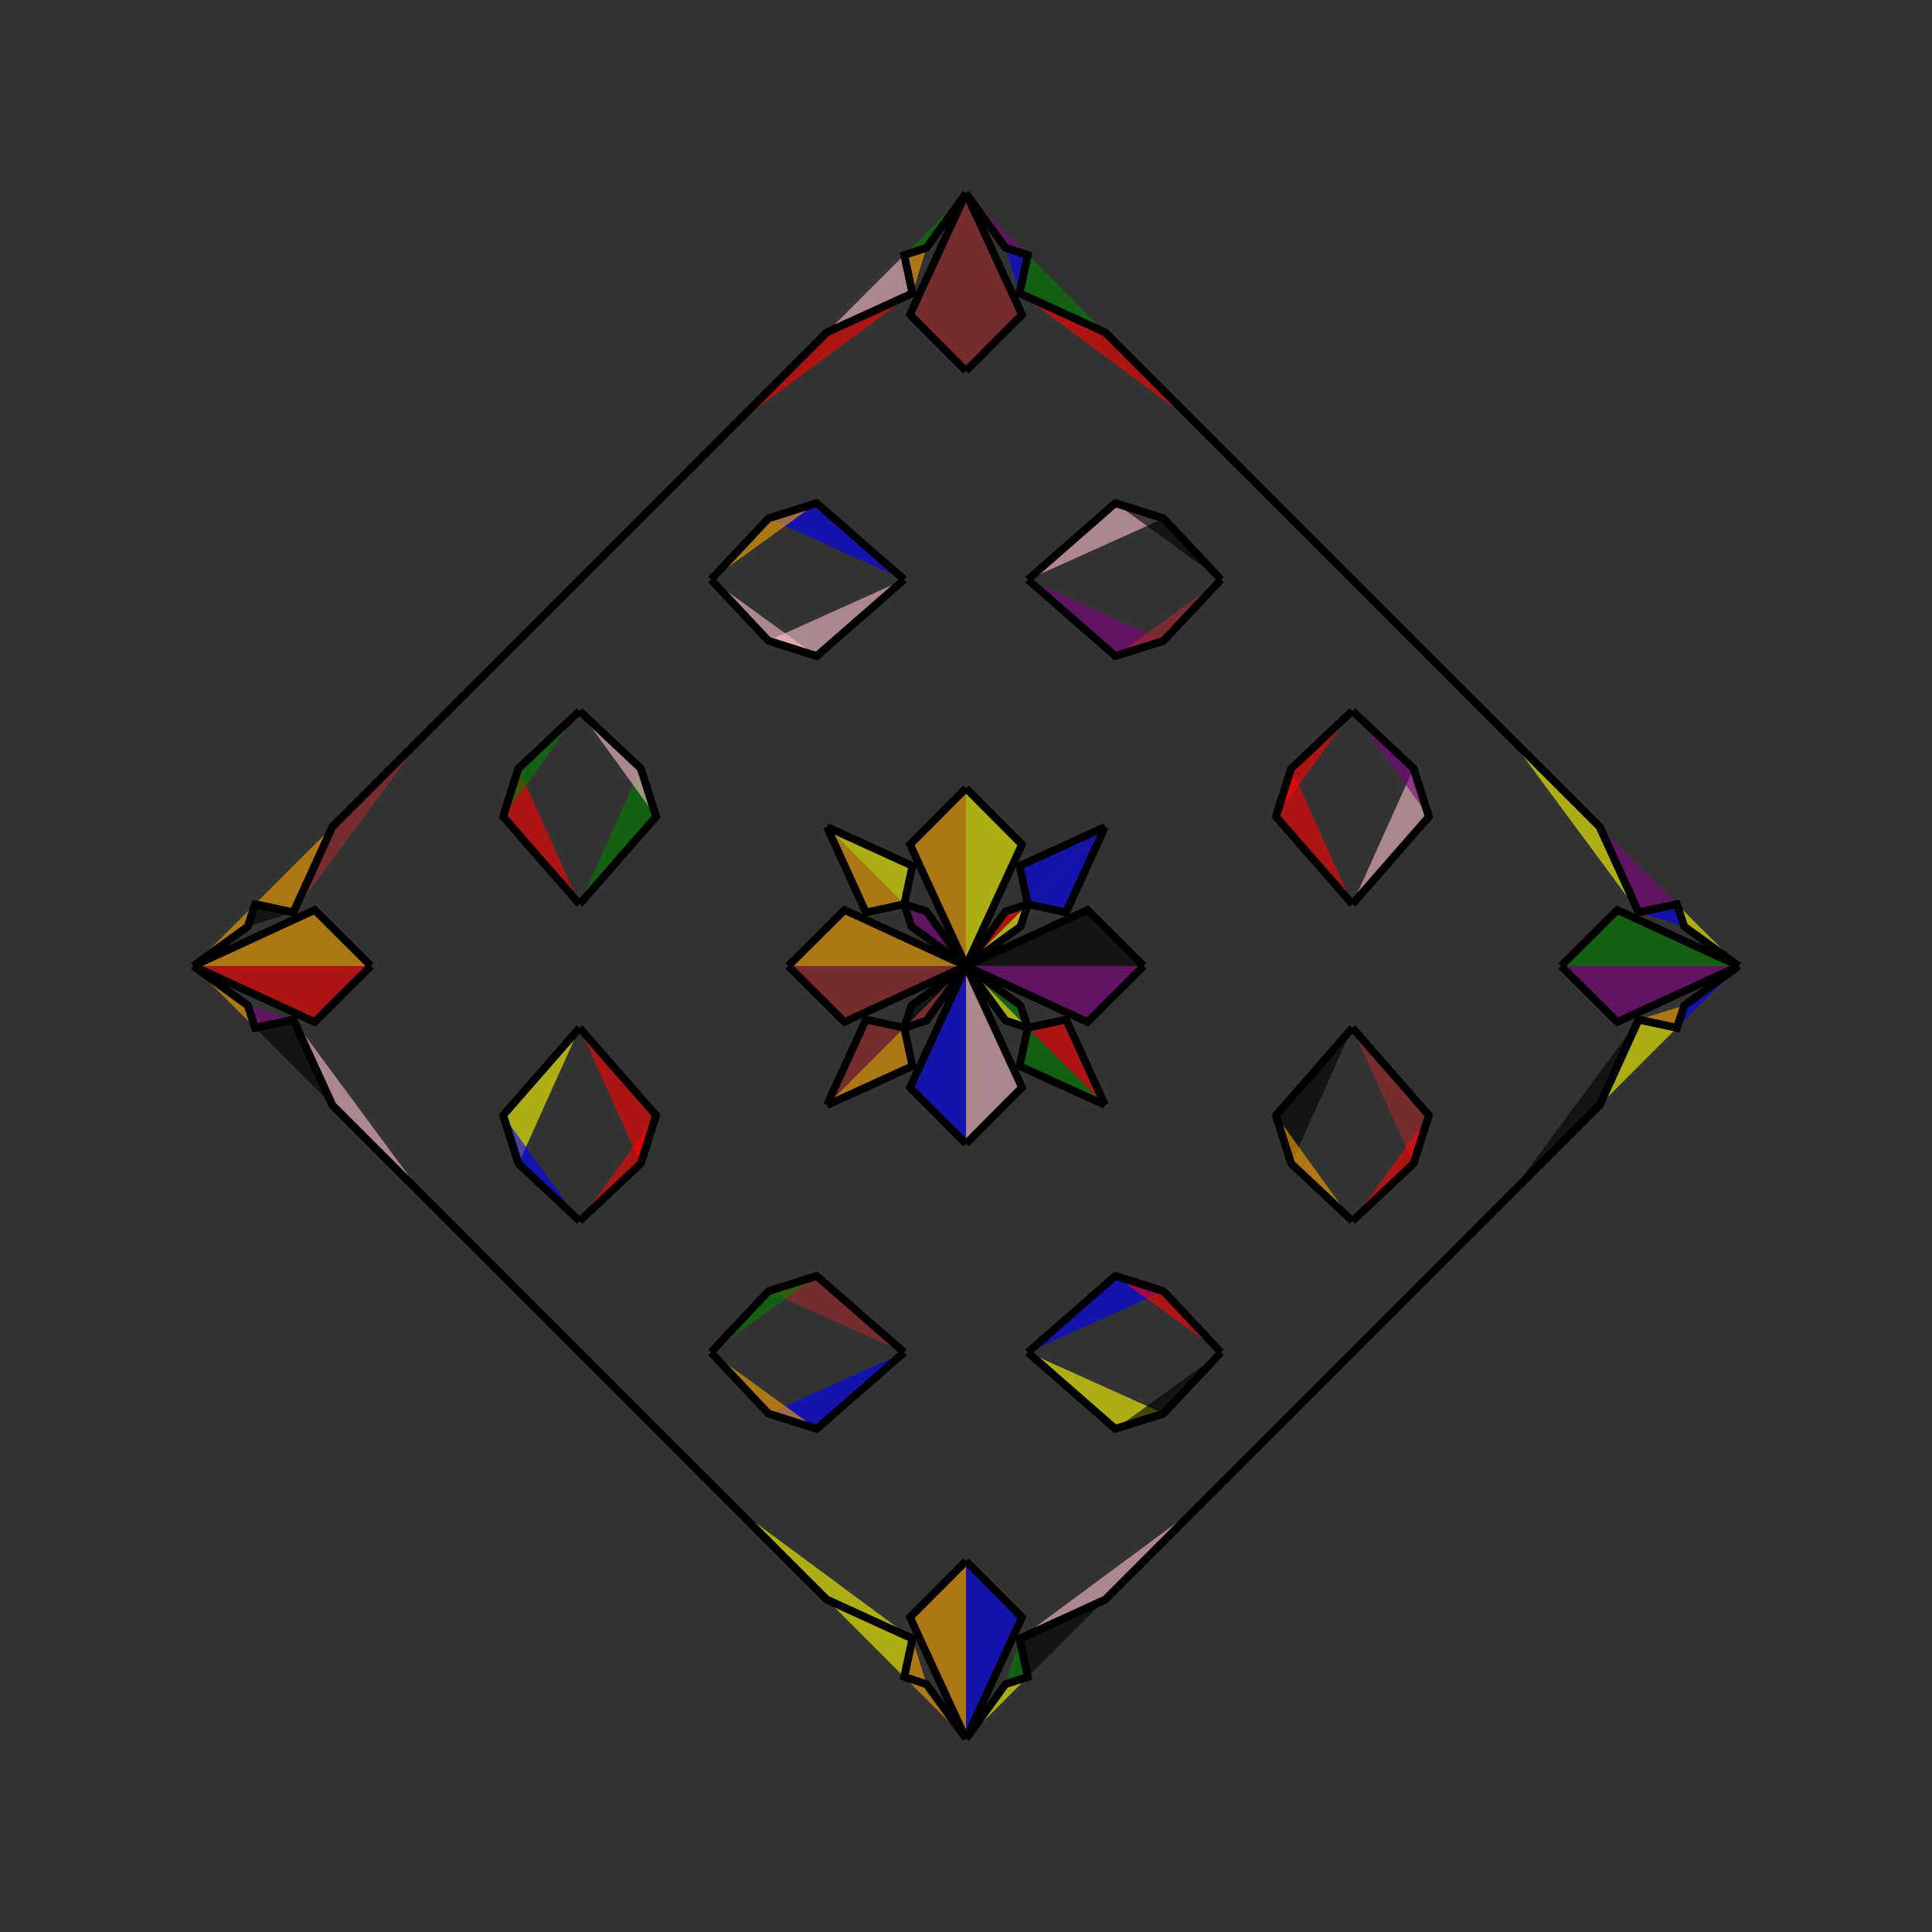 <?xml version="1.0" encoding="UTF-8"?>
<svg xmlns="http://www.w3.org/2000/svg" xmlns:xlink="http://www.w3.org/1999/xlink"
     width="250" height="250" viewBox="-125.0 -125.0 250 250">
<rect x="-125.0" y="-125.0" width="250" height="250" fill="#333333" stroke="none"/>
<defs>
</defs>
<path d="M0.0,-0.0 L15.723,-7.247 L23.0,-0.0" fill="black" fill-opacity="0.6" stroke="black" stroke-width="1" />
<path d="M0.0,-0.0 L15.723,7.247 L23.0,-0.0" fill="purple" fill-opacity="0.6" stroke="black" stroke-width="1" />
<path d="M50.0,-8.0 L40.104,-19.324 L42.089,-25.574" fill="red" fill-opacity="0.6" stroke="black" stroke-width="1" />
<path d="M50.0,8.0 L40.104,19.324 L42.089,25.574" fill="black" fill-opacity="0.6" stroke="black" stroke-width="1" />
<path d="M40.104,-19.324 L42.089,-25.574 L50.0,-33.0" fill="red" fill-opacity="0.6" stroke="black" stroke-width="1" />
<path d="M40.104,19.324 L42.089,25.574 L50.0,33.0" fill="orange" fill-opacity="0.6" stroke="black" stroke-width="1" />
<path d="M50.0,50.0 L36.0,64.0 L30.0,70.0" fill="red" fill-opacity="0.6" stroke="black" stroke-width="1" />
<path d="M50.0,-50.0 L36.0,-64.0 L30.0,-70.0" fill="blue" fill-opacity="0.6" stroke="black" stroke-width="1" />
<path d="M36.0,64.0 L30.0,70.0 L18.0,82.0" fill="red" fill-opacity="0.6" stroke="black" stroke-width="1" />
<path d="M36.0,-64.0 L30.0,-70.0 L18.0,-82.0" fill="purple" fill-opacity="0.6" stroke="black" stroke-width="1" />
<path d="M30.0,70.0 L18.0,82.0 L6.935,87.049" fill="pink" fill-opacity="0.6" stroke="black" stroke-width="1" />
<path d="M30.0,-70.0 L18.0,-82.0 L6.935,-87.049" fill="red" fill-opacity="0.6" stroke="black" stroke-width="1" />
<path d="M18.0,-18.0 L12.951,-6.935 L8.0,-8.0" fill="blue" fill-opacity="0.6" stroke="black" stroke-width="1" />
<path d="M18.0,18.0 L12.951,6.935 L8.0,8.0" fill="red" fill-opacity="0.6" stroke="black" stroke-width="1" />
<path d="M6.935,87.049 L8.0,92.0 L5.108,92.94" fill="green" fill-opacity="0.6" stroke="black" stroke-width="1" />
<path d="M6.935,-87.049 L8.0,-92.0 L5.108,-92.94" fill="blue" fill-opacity="0.6" stroke="black" stroke-width="1" />
<path d="M8.0,-8.0 L7.06,-5.108 L0.0,-0.0" fill="yellow" fill-opacity="0.6" stroke="black" stroke-width="1" />
<path d="M8.0,8.0 L7.06,5.108 L0.0,-0.0" fill="green" fill-opacity="0.6" stroke="black" stroke-width="1" />
<path d="M0.0,-0.0 L-15.723,-7.247 L-23.0,-0.0" fill="orange" fill-opacity="0.6" stroke="black" stroke-width="1" />
<path d="M0.0,-0.0 L-15.723,7.247 L-23.0,-0.0" fill="brown" fill-opacity="0.6" stroke="black" stroke-width="1" />
<path d="M-50.0,-8.0 L-40.104,-19.324 L-42.089,-25.574" fill="green" fill-opacity="0.6" stroke="black" stroke-width="1" />
<path d="M-50.0,8.0 L-40.104,19.324 L-42.089,25.574" fill="red" fill-opacity="0.6" stroke="black" stroke-width="1" />
<path d="M-40.104,-19.324 L-42.089,-25.574 L-50.0,-33.0" fill="pink" fill-opacity="0.6" stroke="black" stroke-width="1" />
<path d="M-40.104,19.324 L-42.089,25.574 L-50.0,33.0" fill="red" fill-opacity="0.6" stroke="black" stroke-width="1" />
<path d="M-50.0,50.0 L-36.0,64.0 L-30.0,70.0" fill="yellow" fill-opacity="0.6" stroke="black" stroke-width="1" />
<path d="M-50.0,-50.0 L-36.0,-64.0 L-30.0,-70.0" fill="pink" fill-opacity="0.6" stroke="black" stroke-width="1" />
<path d="M-36.0,64.0 L-30.0,70.0 L-18.0,82.0" fill="green" fill-opacity="0.6" stroke="black" stroke-width="1" />
<path d="M-36.0,-64.0 L-30.0,-70.0 L-18.0,-82.0" fill="green" fill-opacity="0.6" stroke="black" stroke-width="1" />
<path d="M-30.0,70.0 L-18.0,82.0 L-6.935,87.049" fill="yellow" fill-opacity="0.6" stroke="black" stroke-width="1" />
<path d="M-30.0,-70.0 L-18.0,-82.0 L-6.935,-87.049" fill="red" fill-opacity="0.6" stroke="black" stroke-width="1" />
<path d="M-18.0,-18.0 L-12.951,-6.935 L-8.0,-8.0" fill="orange" fill-opacity="0.6" stroke="black" stroke-width="1" />
<path d="M-18.0,18.0 L-12.951,6.935 L-8.0,8.0" fill="brown" fill-opacity="0.6" stroke="black" stroke-width="1" />
<path d="M-6.935,87.049 L-8.0,92.0 L-5.108,92.94" fill="orange" fill-opacity="0.6" stroke="black" stroke-width="1" />
<path d="M-6.935,-87.049 L-8.0,-92.0 L-5.108,-92.94" fill="orange" fill-opacity="0.6" stroke="black" stroke-width="1" />
<path d="M-8.0,-8.0 L-7.06,-5.108 L0.0,-0.0" fill="purple" fill-opacity="0.6" stroke="black" stroke-width="1" />
<path d="M-8.0,8.0 L-7.06,5.108 L0.0,-0.0" fill="black" fill-opacity="0.6" stroke="black" stroke-width="1" />
<path d="M100.0,-0.0 L84.277,7.247 L77.0,-0.0" fill="purple" fill-opacity="0.6" stroke="black" stroke-width="1" />
<path d="M100.0,-0.0 L84.277,-7.247 L77.0,-0.0" fill="green" fill-opacity="0.6" stroke="black" stroke-width="1" />
<path d="M50.0,8.0 L59.896,19.324 L57.911,25.574" fill="brown" fill-opacity="0.6" stroke="black" stroke-width="1" />
<path d="M50.0,-8.0 L59.896,-19.324 L57.911,-25.574" fill="pink" fill-opacity="0.6" stroke="black" stroke-width="1" />
<path d="M59.896,19.324 L57.911,25.574 L50.0,33.0" fill="red" fill-opacity="0.6" stroke="black" stroke-width="1" />
<path d="M59.896,-19.324 L57.911,-25.574 L50.0,-33.0" fill="purple" fill-opacity="0.6" stroke="black" stroke-width="1" />
<path d="M50.0,50.0 L64.0,36.0 L70.0,30.0" fill="pink" fill-opacity="0.6" stroke="black" stroke-width="1" />
<path d="M50.0,-50.0 L64.0,-36.0 L70.0,-30.0" fill="orange" fill-opacity="0.6" stroke="black" stroke-width="1" />
<path d="M64.0,36.0 L70.0,30.0 L82.0,18.0" fill="brown" fill-opacity="0.6" stroke="black" stroke-width="1" />
<path d="M64.0,-36.0 L70.0,-30.0 L82.0,-18.0" fill="black" fill-opacity="0.6" stroke="black" stroke-width="1" />
<path d="M70.0,30.0 L82.0,18.0 L87.049,6.935" fill="black" fill-opacity="0.6" stroke="black" stroke-width="1" />
<path d="M70.0,-30.0 L82.0,-18.0 L87.049,-6.935" fill="yellow" fill-opacity="0.6" stroke="black" stroke-width="1" />
<path d="M82.0,18.0 L87.049,6.935 L92.0,8.0" fill="yellow" fill-opacity="0.6" stroke="black" stroke-width="1" />
<path d="M82.0,-18.0 L87.049,-6.935 L92.0,-8.0" fill="purple" fill-opacity="0.6" stroke="black" stroke-width="1" />
<path d="M87.049,6.935 L92.0,8.0 L92.94,5.108" fill="orange" fill-opacity="0.6" stroke="black" stroke-width="1" />
<path d="M87.049,-6.935 L92.0,-8.0 L92.94,-5.108" fill="blue" fill-opacity="0.6" stroke="black" stroke-width="1" />
<path d="M92.0,8.0 L92.94,5.108 L100.0,-0.0" fill="blue" fill-opacity="0.6" stroke="black" stroke-width="1" />
<path d="M92.0,-8.0 L92.94,-5.108 L100.0,-0.0" fill="yellow" fill-opacity="0.6" stroke="black" stroke-width="1" />
<path d="M0.0,-0.0 L7.247,-15.723 L0.0,-23.0" fill="yellow" fill-opacity="0.6" stroke="black" stroke-width="1" />
<path d="M0.0,-0.0 L7.247,15.723 L0.0,23.0" fill="pink" fill-opacity="0.6" stroke="black" stroke-width="1" />
<path d="M0.0,100.0 L7.247,84.277 L0.0,77.0" fill="blue" fill-opacity="0.6" stroke="black" stroke-width="1" />
<path d="M0.0,-100.0 L7.247,-84.277 L0.0,-77.0" fill="brown" fill-opacity="0.6" stroke="black" stroke-width="1" />
<path d="M8.0,-50.0 L19.324,-40.104 L25.574,-42.089" fill="purple" fill-opacity="0.6" stroke="black" stroke-width="1" />
<path d="M8.0,50.0 L19.324,40.104 L25.574,42.089" fill="blue" fill-opacity="0.6" stroke="black" stroke-width="1" />
<path d="M8.0,50.0 L19.324,59.896 L25.574,57.911" fill="yellow" fill-opacity="0.6" stroke="black" stroke-width="1" />
<path d="M8.0,-50.0 L19.324,-59.896 L25.574,-57.911" fill="pink" fill-opacity="0.6" stroke="black" stroke-width="1" />
<path d="M19.324,-40.104 L25.574,-42.089 L33.0,-50.0" fill="brown" fill-opacity="0.6" stroke="black" stroke-width="1" />
<path d="M19.324,40.104 L25.574,42.089 L33.0,50.0" fill="red" fill-opacity="0.6" stroke="black" stroke-width="1" />
<path d="M19.324,59.896 L25.574,57.911 L33.0,50.0" fill="black" fill-opacity="0.6" stroke="black" stroke-width="1" />
<path d="M19.324,-59.896 L25.574,-57.911 L33.0,-50.0" fill="black" fill-opacity="0.6" stroke="black" stroke-width="1" />
<path d="M18.0,-18.0 L6.935,-12.951 L8.0,-8.0" fill="blue" fill-opacity="0.6" stroke="black" stroke-width="1" />
<path d="M18.0,18.0 L6.935,12.951 L8.0,8.0" fill="green" fill-opacity="0.6" stroke="black" stroke-width="1" />
<path d="M18.0,82.0 L6.935,87.049 L8.0,92.0" fill="black" fill-opacity="0.6" stroke="black" stroke-width="1" />
<path d="M18.0,-82.0 L6.935,-87.049 L8.0,-92.0" fill="green" fill-opacity="0.6" stroke="black" stroke-width="1" />
<path d="M8.0,-8.0 L5.108,-7.06 L0.0,-0.0" fill="red" fill-opacity="0.6" stroke="black" stroke-width="1" />
<path d="M8.0,8.0 L5.108,7.06 L0.0,-0.0" fill="yellow" fill-opacity="0.6" stroke="black" stroke-width="1" />
<path d="M8.0,92.0 L5.108,92.94 L0.0,100.0" fill="yellow" fill-opacity="0.6" stroke="black" stroke-width="1" />
<path d="M8.0,-92.0 L5.108,-92.94 L0.0,-100.0" fill="purple" fill-opacity="0.6" stroke="black" stroke-width="1" />
<path d="M0.0,100.0 L-7.247,84.277 L0.0,77.0" fill="orange" fill-opacity="0.6" stroke="black" stroke-width="1" />
<path d="M0.0,-0.0 L-7.247,-15.723 L0.0,-23.0" fill="orange" fill-opacity="0.6" stroke="black" stroke-width="1" />
<path d="M0.0,-0.0 L-7.247,15.723 L0.0,23.0" fill="blue" fill-opacity="0.6" stroke="black" stroke-width="1" />
<path d="M0.0,-100.0 L-7.247,-84.277 L0.0,-77.0" fill="brown" fill-opacity="0.6" stroke="black" stroke-width="1" />
<path d="M-8.0,50.0 L-19.324,59.896 L-25.574,57.911" fill="blue" fill-opacity="0.6" stroke="black" stroke-width="1" />
<path d="M-8.0,-50.0 L-19.324,-40.104 L-25.574,-42.089" fill="pink" fill-opacity="0.6" stroke="black" stroke-width="1" />
<path d="M-8.0,50.0 L-19.324,40.104 L-25.574,42.089" fill="brown" fill-opacity="0.6" stroke="black" stroke-width="1" />
<path d="M-8.0,-50.0 L-19.324,-59.896 L-25.574,-57.911" fill="blue" fill-opacity="0.6" stroke="black" stroke-width="1" />
<path d="M-19.324,59.896 L-25.574,57.911 L-33.0,50.0" fill="orange" fill-opacity="0.6" stroke="black" stroke-width="1" />
<path d="M-19.324,-40.104 L-25.574,-42.089 L-33.0,-50.0" fill="pink" fill-opacity="0.6" stroke="black" stroke-width="1" />
<path d="M-19.324,40.104 L-25.574,42.089 L-33.0,50.0" fill="green" fill-opacity="0.6" stroke="black" stroke-width="1" />
<path d="M-19.324,-59.896 L-25.574,-57.911 L-33.0,-50.0" fill="orange" fill-opacity="0.6" stroke="black" stroke-width="1" />
<path d="M-18.0,82.0 L-6.935,87.049 L-8.0,92.0" fill="yellow" fill-opacity="0.6" stroke="black" stroke-width="1" />
<path d="M-18.0,-18.0 L-6.935,-12.951 L-8.0,-8.0" fill="yellow" fill-opacity="0.6" stroke="black" stroke-width="1" />
<path d="M-18.0,18.0 L-6.935,12.951 L-8.0,8.0" fill="orange" fill-opacity="0.6" stroke="black" stroke-width="1" />
<path d="M-18.0,-82.0 L-6.935,-87.049 L-8.0,-92.0" fill="pink" fill-opacity="0.6" stroke="black" stroke-width="1" />
<path d="M-8.0,92.0 L-5.108,92.94 L0.0,100.0" fill="orange" fill-opacity="0.6" stroke="black" stroke-width="1" />
<path d="M-8.0,-8.0 L-5.108,-7.06 L0.0,-0.0" fill="purple" fill-opacity="0.6" stroke="black" stroke-width="1" />
<path d="M-8.0,8.0 L-5.108,7.06 L0.0,-0.0" fill="brown" fill-opacity="0.6" stroke="black" stroke-width="1" />
<path d="M-8.0,-92.0 L-5.108,-92.94 L0.0,-100.0" fill="green" fill-opacity="0.6" stroke="black" stroke-width="1" />
<path d="M-100.0,-0.0 L-84.277,-7.247 L-77.0,-0.0" fill="orange" fill-opacity="0.6" stroke="black" stroke-width="1" />
<path d="M-100.0,-0.0 L-84.277,7.247 L-77.0,-0.0" fill="red" fill-opacity="0.6" stroke="black" stroke-width="1" />
<path d="M-50.0,-8.0 L-59.896,-19.324 L-57.911,-25.574" fill="red" fill-opacity="0.6" stroke="black" stroke-width="1" />
<path d="M-50.0,8.0 L-59.896,19.324 L-57.911,25.574" fill="yellow" fill-opacity="0.6" stroke="black" stroke-width="1" />
<path d="M-59.896,-19.324 L-57.911,-25.574 L-50.0,-33.0" fill="green" fill-opacity="0.6" stroke="black" stroke-width="1" />
<path d="M-59.896,19.324 L-57.911,25.574 L-50.0,33.0" fill="blue" fill-opacity="0.6" stroke="black" stroke-width="1" />
<path d="M-50.0,-50.0 L-64.0,-36.0 L-70.0,-30.0" fill="green" fill-opacity="0.6" stroke="black" stroke-width="1" />
<path d="M-50.0,50.0 L-64.0,36.0 L-70.0,30.0" fill="black" fill-opacity="0.6" stroke="black" stroke-width="1" />
<path d="M-64.0,-36.0 L-70.0,-30.0 L-82.0,-18.0" fill="red" fill-opacity="0.6" stroke="black" stroke-width="1" />
<path d="M-64.0,36.0 L-70.0,30.0 L-82.0,18.0" fill="green" fill-opacity="0.6" stroke="black" stroke-width="1" />
<path d="M-70.0,-30.0 L-82.0,-18.0 L-87.049,-6.935" fill="brown" fill-opacity="0.6" stroke="black" stroke-width="1" />
<path d="M-70.0,30.0 L-82.0,18.0 L-87.049,6.935" fill="pink" fill-opacity="0.6" stroke="black" stroke-width="1" />
<path d="M-82.0,-18.0 L-87.049,-6.935 L-92.0,-8.0" fill="orange" fill-opacity="0.6" stroke="black" stroke-width="1" />
<path d="M-82.0,18.0 L-87.049,6.935 L-92.0,8.0" fill="black" fill-opacity="0.6" stroke="black" stroke-width="1" />
<path d="M-87.049,-6.935 L-92.0,-8.0 L-92.94,-5.108" fill="black" fill-opacity="0.6" stroke="black" stroke-width="1" />
<path d="M-87.049,6.935 L-92.0,8.0 L-92.94,5.108" fill="purple" fill-opacity="0.6" stroke="black" stroke-width="1" />
<path d="M-92.0,-8.0 L-92.94,-5.108 L-100.0,-0.0" fill="orange" fill-opacity="0.6" stroke="black" stroke-width="1" />
<path d="M-92.0,8.0 L-92.94,5.108 L-100.0,-0.0" fill="orange" fill-opacity="0.6" stroke="black" stroke-width="1" />
</svg>